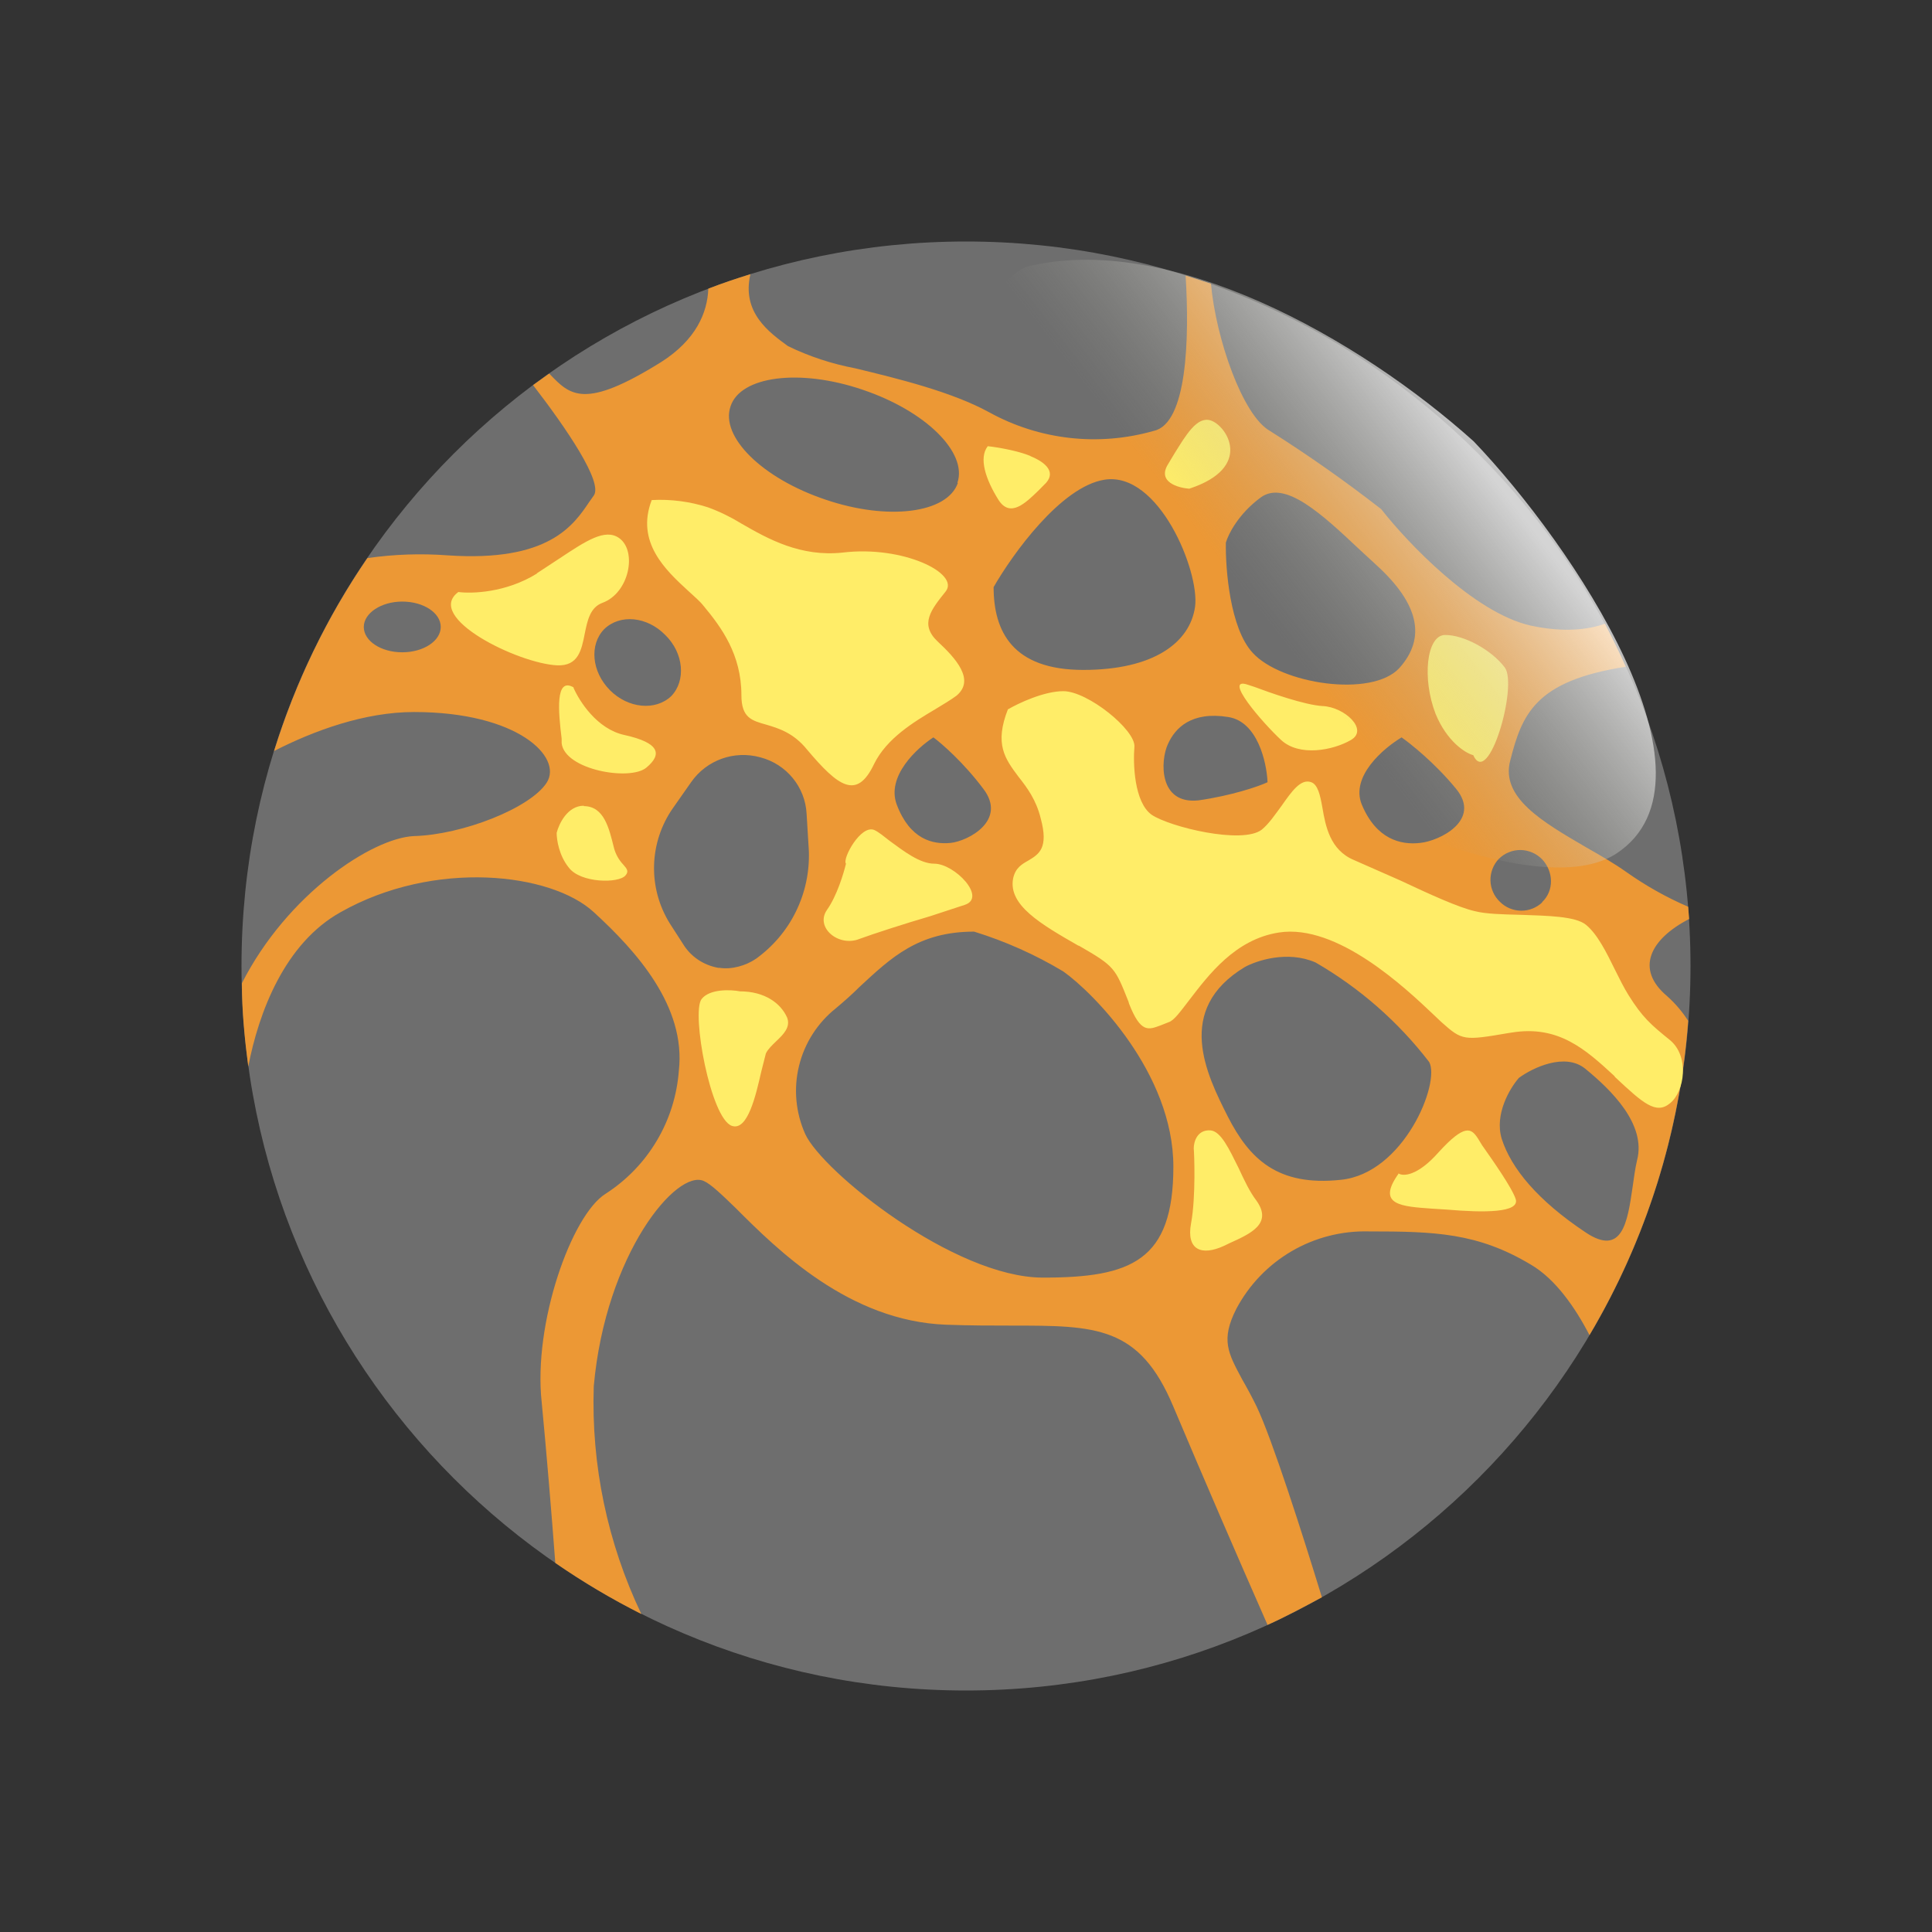 <svg width="24" height="24" viewBox="0 0 24 24" fill="none" xmlns="http://www.w3.org/2000/svg">
<rect x="0" y="0" width="24" height="24" fill="#333333" stroke="none"/>
<path d="M12 21C16.971 21 21 16.971 21 12C21 7.029 16.971 3 12 3C7.029 3 3 7.029 3 12C3 16.971 7.029 21 12 21Z" fill="#6E6E6E"/>
<path fill-rule="evenodd" clip-rule="evenodd" d="M6.819 4.643L6.622 4.784C7.038 5.324 7.494 5.993 7.376 6.156L7.32 6.235C7.123 6.528 6.813 6.983 5.565 6.899C5.231 6.874 4.895 6.885 4.564 6.933C4.06 7.669 3.67 8.477 3.405 9.329C3.9 9.076 4.53 8.845 5.143 8.845C6.437 8.845 6.994 9.408 6.791 9.723C6.588 10.038 5.745 10.37 5.143 10.386C4.625 10.409 3.568 11.106 3.005 12.214C3.005 12.563 3.039 12.906 3.084 13.249C3.213 12.58 3.534 11.719 4.232 11.331C5.396 10.673 6.847 10.842 7.376 11.331C7.905 11.815 8.523 12.501 8.433 13.3C8.41 13.608 8.316 13.907 8.158 14.172C8 14.438 7.782 14.663 7.522 14.83C7.1 15.095 6.622 16.439 6.729 17.418C6.785 17.997 6.853 18.813 6.898 19.415C7.239 19.651 7.596 19.863 7.967 20.05C7.546 19.168 7.343 18.198 7.376 17.221C7.522 15.578 8.411 14.509 8.748 14.673C8.833 14.712 8.968 14.841 9.142 15.01C9.66 15.528 10.549 16.411 11.752 16.456C12.05 16.467 12.32 16.467 12.562 16.467C13.614 16.467 14.154 16.467 14.576 17.474C14.959 18.381 15.349 19.284 15.746 20.185C15.971 20.084 16.201 19.96 16.421 19.842C16.185 19.071 15.802 17.873 15.611 17.474C15.555 17.359 15.495 17.247 15.431 17.136C15.257 16.81 15.161 16.647 15.358 16.259C15.516 15.961 15.754 15.713 16.045 15.543C16.336 15.373 16.669 15.288 17.006 15.297C17.822 15.297 18.356 15.314 19.014 15.708C19.323 15.887 19.571 16.248 19.745 16.585C20.45 15.396 20.87 14.06 20.971 12.681C20.898 12.567 20.809 12.463 20.707 12.372C20.313 12.04 20.494 11.669 20.983 11.416L20.971 11.264C20.7 11.147 20.442 11.002 20.201 10.831C20.049 10.724 19.875 10.623 19.706 10.527C19.166 10.212 18.637 9.908 18.761 9.447C18.907 8.873 19.07 8.457 20.195 8.283C20.117 8.103 20.026 7.923 19.937 7.748C19.734 7.821 19.43 7.861 19.014 7.771C18.311 7.613 17.484 6.741 17.158 6.325C16.713 5.978 16.251 5.653 15.774 5.352C15.437 5.161 15.105 4.21 15.043 3.524L14.728 3.423C14.778 4.21 14.745 5.262 14.334 5.352C13.648 5.549 12.912 5.466 12.287 5.121C11.825 4.868 11.162 4.705 10.627 4.576C10.337 4.521 10.055 4.429 9.789 4.3C9.558 4.131 9.21 3.884 9.322 3.406C9.142 3.462 8.973 3.518 8.799 3.586C8.788 3.884 8.647 4.221 8.214 4.497C7.258 5.093 7.083 4.913 6.825 4.643H6.819ZM11.899 5.999C11.769 6.376 11.032 6.471 10.256 6.207C9.468 5.943 8.945 5.425 9.075 5.048C9.198 4.671 9.935 4.576 10.712 4.84C11.499 5.104 12.022 5.622 11.893 5.999H11.899ZM5.475 7.788C5.475 7.962 5.261 8.103 4.997 8.103C4.732 8.103 4.519 7.962 4.519 7.788C4.519 7.619 4.732 7.473 4.997 7.473C5.261 7.473 5.475 7.613 5.475 7.788ZM7.578 8.575C7.803 8.8 8.141 8.834 8.338 8.648C8.523 8.457 8.495 8.114 8.265 7.889C8.04 7.658 7.702 7.624 7.505 7.816C7.32 8.007 7.348 8.344 7.578 8.575ZM19.16 11.208C19.089 11.276 18.994 11.314 18.895 11.313C18.796 11.312 18.701 11.272 18.632 11.202C18.596 11.168 18.567 11.127 18.547 11.081C18.527 11.036 18.516 10.987 18.515 10.937C18.514 10.887 18.523 10.838 18.541 10.792C18.559 10.745 18.586 10.703 18.62 10.668C18.656 10.633 18.698 10.605 18.744 10.587C18.79 10.568 18.839 10.559 18.889 10.559C18.938 10.56 18.987 10.57 19.033 10.59C19.079 10.609 19.12 10.638 19.155 10.673C19.301 10.825 19.307 11.067 19.155 11.208H19.16ZM8.36 10.038L8.585 9.717C8.777 9.441 9.12 9.318 9.446 9.408C9.767 9.492 10.003 9.773 10.02 10.111L10.048 10.572C10.057 10.832 10.002 11.091 9.887 11.324C9.773 11.558 9.601 11.759 9.39 11.911C9.266 11.995 9.092 12.046 8.94 12.023H8.923C8.737 11.989 8.58 11.883 8.484 11.725L8.321 11.472C8.186 11.255 8.118 11.004 8.125 10.749C8.132 10.494 8.214 10.246 8.36 10.038ZM13.721 5.959C13.181 6.044 12.579 6.882 12.343 7.293C12.343 7.844 12.579 8.322 13.457 8.322C14.329 8.322 14.784 7.984 14.846 7.534C14.902 7.096 14.396 5.853 13.721 5.959ZM15.228 6.747C15.223 7.068 15.279 7.804 15.56 8.108C15.909 8.496 17.04 8.671 17.383 8.299C17.72 7.923 17.625 7.501 17.102 7.023L16.882 6.82C16.427 6.393 15.965 5.959 15.662 6.179C15.38 6.387 15.257 6.64 15.228 6.741V6.747ZM11.139 9.993C11.01 9.644 11.387 9.295 11.595 9.16C11.702 9.239 11.972 9.475 12.213 9.796C12.517 10.19 12.028 10.448 11.809 10.471C11.584 10.493 11.302 10.426 11.139 9.993ZM17.411 9.16C17.186 9.295 16.775 9.644 16.916 9.993C17.096 10.426 17.4 10.499 17.642 10.471C17.878 10.448 18.412 10.19 18.086 9.796C17.822 9.475 17.523 9.239 17.411 9.16ZM15.257 8.907C15.622 8.963 15.735 9.469 15.746 9.717C15.628 9.773 15.285 9.886 14.891 9.942C14.39 9.998 14.413 9.447 14.508 9.244C14.598 9.042 14.801 8.834 15.257 8.907ZM15.465 12.012C15.611 11.933 15.993 11.804 16.342 11.956C16.889 12.272 17.369 12.692 17.754 13.193C17.895 13.452 17.439 14.577 16.657 14.656C15.87 14.74 15.521 14.397 15.251 13.868C14.987 13.345 14.587 12.541 15.465 12.012ZM19.695 13.278C19.442 13.069 19.037 13.266 18.868 13.39C18.755 13.52 18.564 13.84 18.654 14.144C18.772 14.515 19.104 14.914 19.695 15.308C20.156 15.618 20.218 15.173 20.28 14.751C20.297 14.633 20.313 14.509 20.336 14.414C20.454 13.964 20.01 13.536 19.695 13.278ZM12.101 11.573C12.489 11.693 12.861 11.859 13.209 12.068C13.575 12.327 14.576 13.328 14.576 14.493C14.576 15.663 14.053 15.871 12.956 15.871C11.854 15.871 10.217 14.554 10.003 14.088C9.884 13.822 9.856 13.523 9.926 13.24C9.995 12.957 10.157 12.705 10.385 12.524C10.492 12.434 10.588 12.349 10.678 12.259C11.072 11.894 11.409 11.573 12.101 11.573Z" fill="#EC9835"/>
<path d="M14.773 6.071C14.632 6.06 14.374 5.987 14.509 5.768L14.587 5.638C14.734 5.402 14.869 5.171 15.037 5.222C15.24 5.284 15.577 5.807 14.773 6.071ZM12.804 5.666C12.647 5.599 12.382 5.554 12.27 5.543C12.157 5.689 12.242 5.953 12.405 6.212C12.551 6.437 12.742 6.246 12.9 6.094L12.967 6.026C13.136 5.874 12.995 5.745 12.799 5.666H12.804ZM8.794 6.302C8.569 6.23 8.332 6.199 8.096 6.212C7.894 6.735 8.271 7.084 8.546 7.337C8.625 7.41 8.692 7.466 8.737 7.523C8.962 7.793 9.21 8.13 9.21 8.636C9.21 8.918 9.339 8.951 9.519 9.002C9.671 9.047 9.857 9.103 10.025 9.311C10.414 9.773 10.644 9.941 10.858 9.491C11.015 9.171 11.353 8.968 11.617 8.811C11.719 8.749 11.814 8.693 11.882 8.642C12.118 8.445 11.87 8.175 11.646 7.967C11.421 7.753 11.567 7.573 11.747 7.348C11.927 7.123 11.218 6.774 10.47 6.864C9.947 6.921 9.542 6.696 9.21 6.504C9.078 6.423 8.939 6.355 8.794 6.302ZM6.673 7.123C6.285 7.365 5.857 7.376 5.694 7.354C5.267 7.669 6.437 8.243 6.921 8.265C7.185 8.276 7.224 8.074 7.264 7.871C7.297 7.708 7.331 7.545 7.483 7.489C7.821 7.365 7.916 6.842 7.691 6.684C7.517 6.561 7.281 6.718 6.949 6.938L6.667 7.123H6.673ZM7.123 8.541C7.196 8.709 7.416 9.058 7.759 9.131C8.192 9.227 8.231 9.368 8.029 9.536C7.826 9.705 7.016 9.564 6.977 9.233V9.176C6.937 8.85 6.892 8.4 7.129 8.541H7.123ZM7.252 10.009C7.05 10.009 6.943 10.234 6.915 10.346C6.915 10.431 6.943 10.627 7.067 10.779C7.213 10.971 7.686 10.976 7.77 10.875C7.815 10.824 7.787 10.791 7.742 10.74C7.684 10.678 7.643 10.603 7.624 10.521C7.567 10.296 7.506 10.014 7.252 10.014V10.009ZM9.193 12.315C9.081 12.293 8.816 12.281 8.715 12.411C8.586 12.579 8.827 13.896 9.092 13.986C9.289 14.053 9.39 13.603 9.457 13.311L9.514 13.086C9.542 13.029 9.592 12.984 9.643 12.934C9.733 12.849 9.823 12.759 9.778 12.641C9.699 12.461 9.497 12.315 9.193 12.315ZM10.864 10.312C10.695 10.234 10.459 10.672 10.509 10.729C10.481 10.847 10.397 11.128 10.273 11.303C10.121 11.522 10.419 11.769 10.678 11.663C10.847 11.601 11.229 11.477 11.556 11.381L11.983 11.241C12.264 11.151 11.859 10.729 11.606 10.729C11.426 10.729 11.224 10.571 11.055 10.448C10.982 10.391 10.914 10.335 10.864 10.312ZM12.523 8.811C12.647 8.738 12.967 8.586 13.209 8.586C13.513 8.586 14.109 9.069 14.092 9.277C14.075 9.48 14.087 9.964 14.306 10.121C14.531 10.273 15.431 10.492 15.673 10.307C15.763 10.234 15.842 10.116 15.921 10.009C16.044 9.834 16.157 9.671 16.286 9.716C16.37 9.744 16.399 9.874 16.427 10.031C16.466 10.262 16.522 10.56 16.82 10.684L17.394 10.937C17.754 11.106 18.12 11.274 18.322 11.319C18.452 11.353 18.66 11.359 18.885 11.364C19.222 11.376 19.571 11.381 19.701 11.488C19.841 11.601 19.954 11.826 20.061 12.045C20.117 12.158 20.173 12.27 20.229 12.36C20.404 12.641 20.511 12.731 20.747 12.922C20.989 13.125 20.927 13.558 20.747 13.704C20.572 13.851 20.409 13.704 20.061 13.378L20.055 13.367C19.701 13.041 19.363 12.731 18.778 12.827L18.744 12.832C18.182 12.928 18.165 12.928 17.906 12.697L17.811 12.607C17.462 12.276 16.612 11.471 15.887 11.584C15.341 11.668 15.009 12.118 14.779 12.416C14.666 12.562 14.587 12.675 14.52 12.697L14.419 12.737C14.267 12.793 14.171 12.838 14.025 12.467L14.019 12.444C13.851 12.023 13.851 12.006 13.401 11.747H13.395C12.934 11.482 12.523 11.246 12.585 10.914C12.613 10.779 12.697 10.734 12.776 10.689C12.905 10.611 13.029 10.537 12.928 10.166C12.872 9.936 12.759 9.784 12.652 9.649C12.484 9.424 12.349 9.244 12.523 8.805V8.811ZM16.432 8.771C16.213 8.76 15.769 8.603 15.589 8.535L15.504 8.507C15.178 8.394 15.684 8.979 15.915 9.193C16.14 9.401 16.556 9.323 16.781 9.193C17.006 9.064 16.702 8.783 16.432 8.771ZM18.294 9.379C18.199 9.351 17.974 9.21 17.833 8.867C17.664 8.428 17.721 7.899 17.945 7.888C18.182 7.883 18.53 8.074 18.694 8.293C18.857 8.518 18.491 9.801 18.3 9.379H18.294ZM14.796 15.195C14.857 14.869 14.835 14.312 14.829 14.267C14.829 14.188 14.869 14.031 15.037 14.042C15.167 14.053 15.268 14.272 15.386 14.509C15.454 14.655 15.521 14.801 15.611 14.919C15.808 15.201 15.538 15.324 15.274 15.443L15.206 15.476C14.925 15.606 14.734 15.527 14.796 15.195ZM17.372 14.576C17.428 14.616 17.608 14.61 17.867 14.318C18.199 13.952 18.277 14.019 18.356 14.137L18.412 14.228C18.542 14.413 18.784 14.756 18.829 14.897C18.879 15.066 18.435 15.066 17.974 15.026L17.799 15.015C17.405 14.987 17.096 14.97 17.372 14.582V14.576Z" fill="#FFED68"/>
<path d="M12.743 3.316C14.521 2.866 16.883 4.205 18.306 5.482C19.544 6.775 21.479 9.672 20.084 10.6C18.559 11.613 12.546 8.024 12.107 5.926C11.747 4.25 12.383 3.49 12.743 3.316Z" fill="url(#paint0_linear_328_34796)"/>
<defs>
<linearGradient id="paint0_linear_328_34796" x1="19.353" y1="6.989" x2="16.748" y2="9.008" gradientUnits="userSpaceOnUse">
<stop stop-color="white" stop-opacity="0.7"/>
<stop offset="1" stop-color="#A3A397" stop-opacity="0"/>
</linearGradient>
</defs>
</svg>
